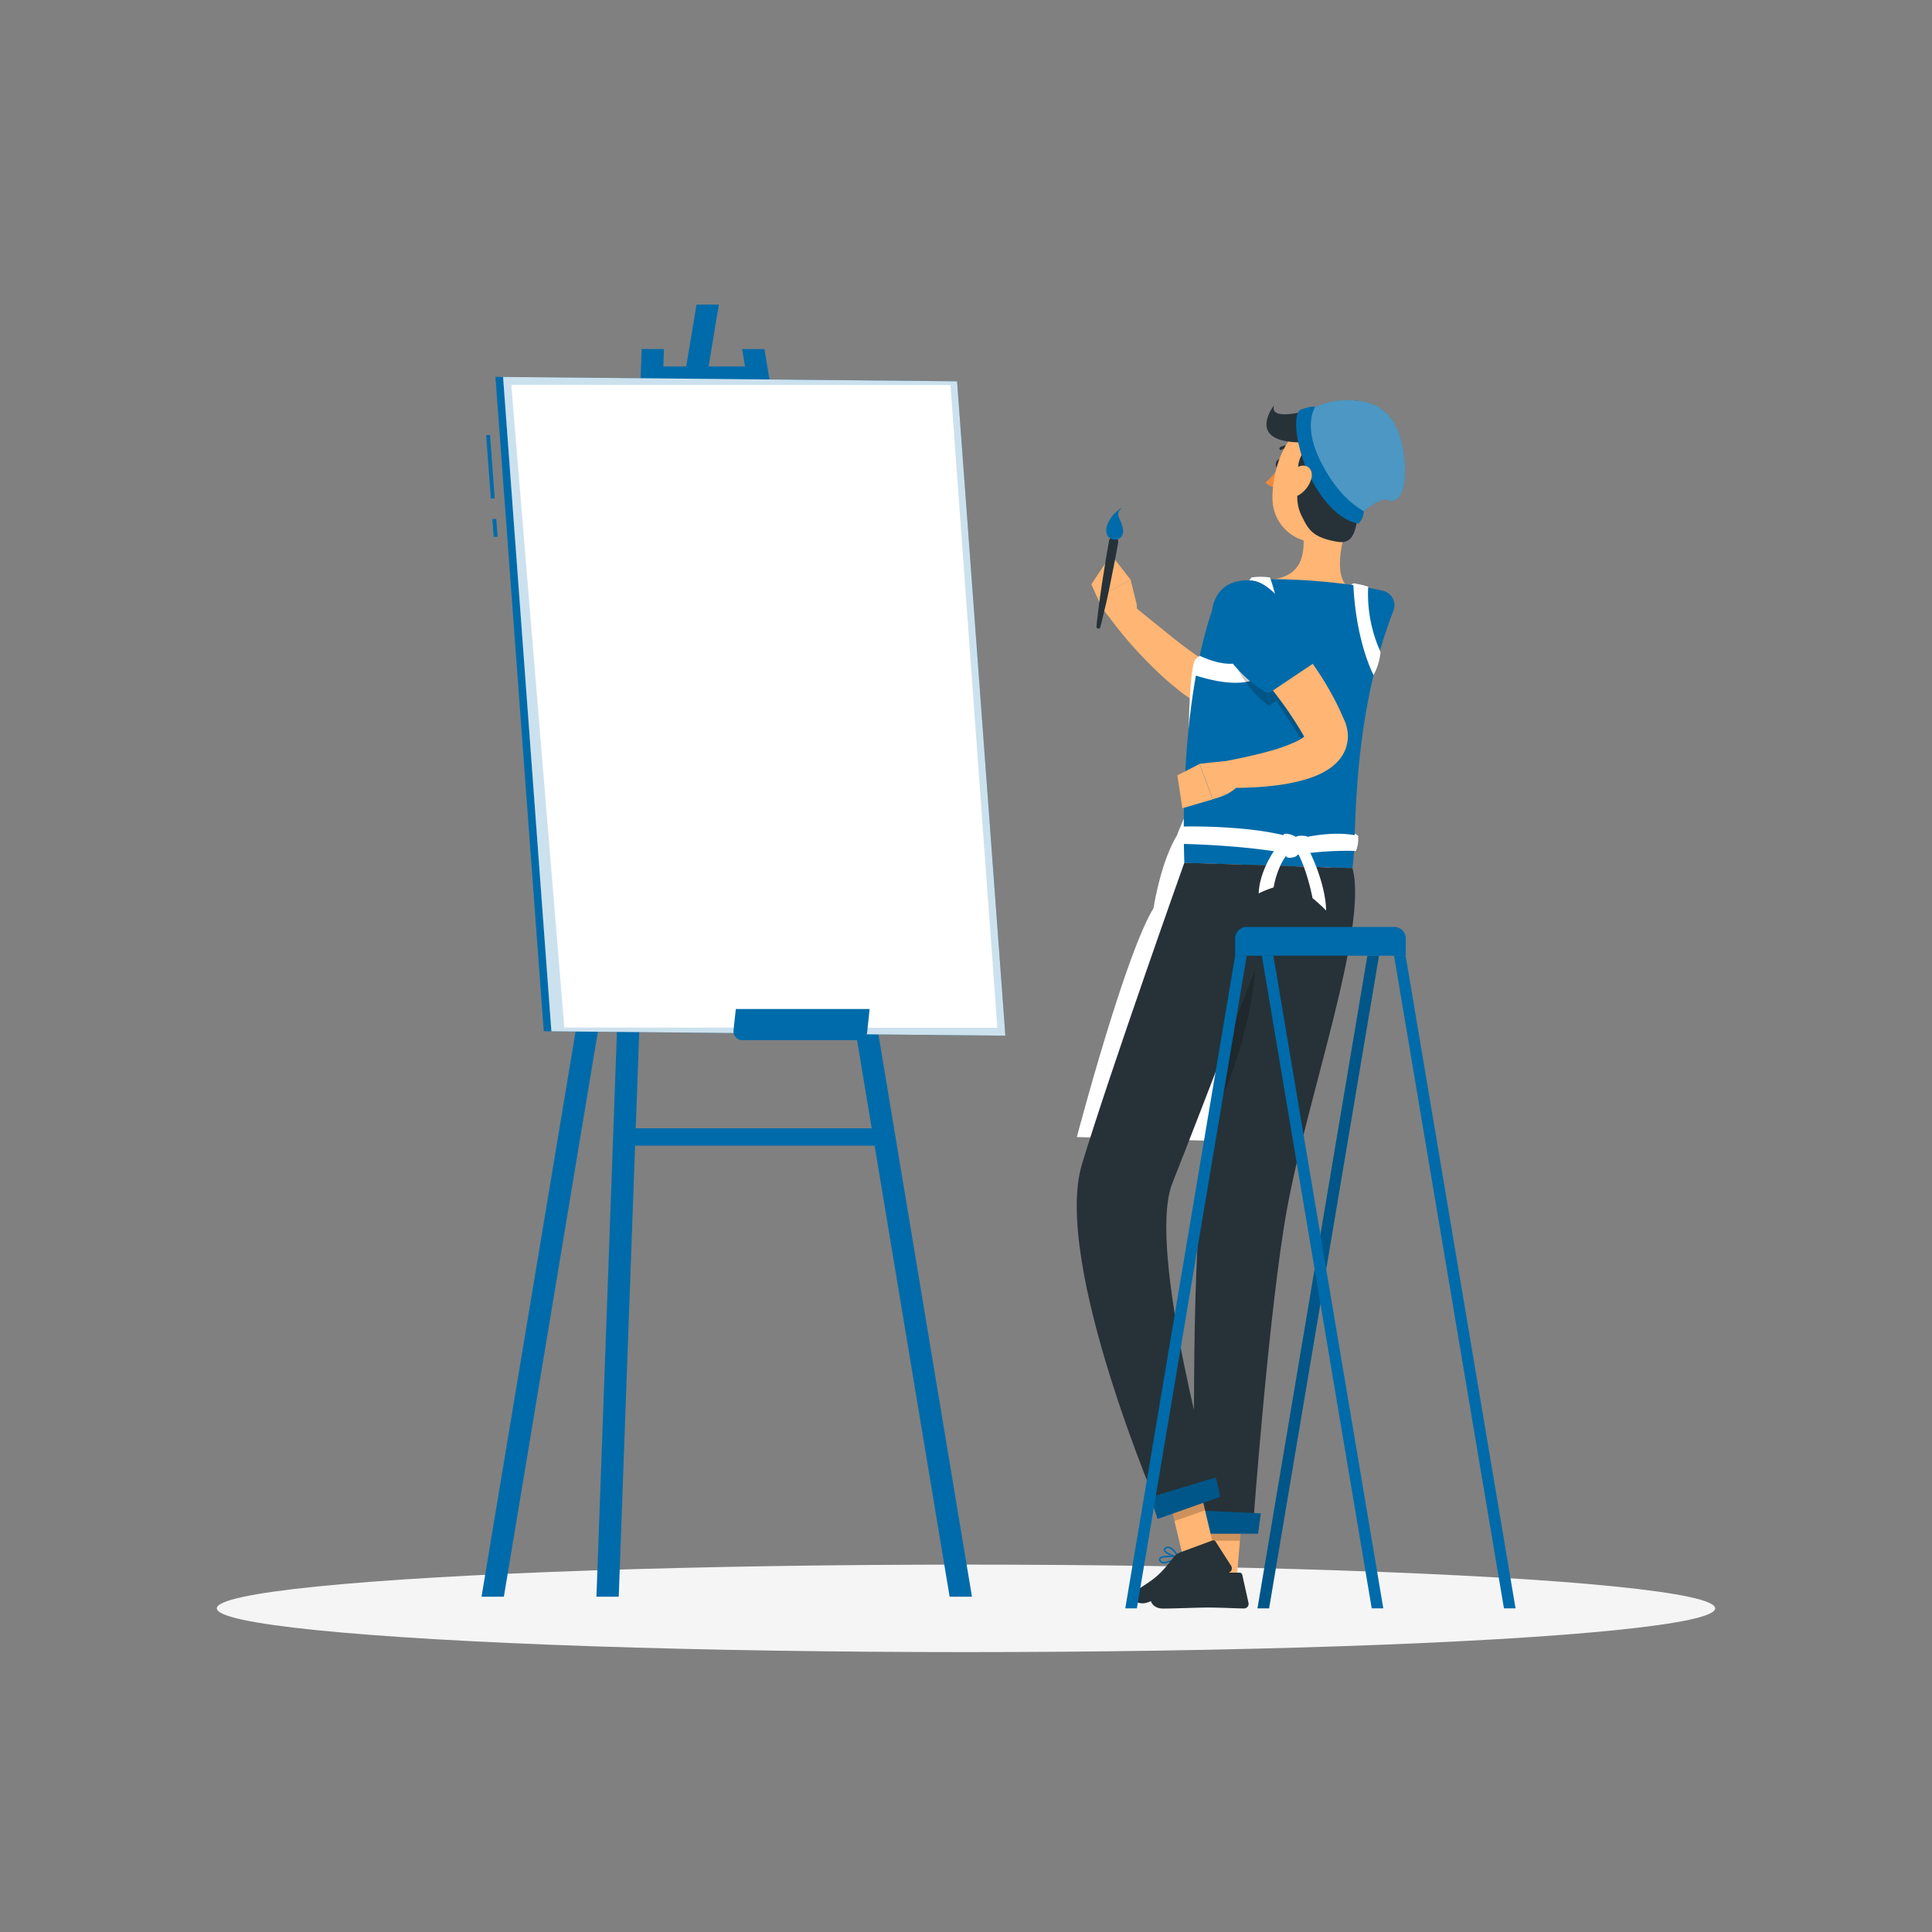 <svg xmlns="http://www.w3.org/2000/svg" viewBox="0 0 500 500"><rect x="0" y="0" width="500" height="500" fill="#808080" stroke="none"/><g id="freepik--Shadow--inject-3"><ellipse id="freepik--path--inject-3" cx="250" cy="416.24" rx="193.89" ry="11.32" style="fill:#f5f5f5"></ellipse></g><g id="freepik--Canvas--inject-3"><polygon points="154.36 413.22 160.13 413.22 171.84 90.33 166.06 90.33 154.36 413.22" style="fill:#006BAA"></polygon><polygon points="251.54 413.22 245.76 413.22 192.06 90.33 197.84 90.33 251.54 413.22" style="fill:#006BAA"></polygon><polygon points="124.62 413.22 130.4 413.22 186.04 78.83 180.26 78.83 124.62 413.22" style="fill:#006BAA"></polygon><rect x="169.18" y="94.83" width="26.02" height="4.13" transform="translate(364.37 193.8) rotate(180)" style="fill:#006BAA"></rect><rect x="163.1" y="292" width="65.11" height="4.5" transform="translate(391.3 588.5) rotate(180)" style="fill:#006BAA"></rect><rect x="127.6" y="134.32" width="1" height="4.61" transform="translate(-9.79 9.89) rotate(-4.26)" style="fill:#006BAA"></rect><rect x="126.43" y="112.55" width="1" height="16.48" transform="translate(-8.61 9.74) rotate(-4.25)" style="fill:#006BAA"></rect><polygon points="140.72 266.88 142.7 266.9 130.2 97.55 128.22 97.53 140.72 266.88" style="fill:#006BAA"></polygon><polygon points="142.7 266.9 260.19 268.03 247.69 98.68 130.2 97.55 142.7 266.9" style="fill:#006BAA"></polygon><polygon points="142.7 266.9 260.19 268.03 247.69 98.68 130.2 97.55 142.7 266.9" style="fill:#fff;opacity:0.8"></polygon><polygon points="146.05 265.93 258.11 265.99 245.99 99.65 132.32 99.58 146.05 265.93" style="fill:#fff"></polygon><path d="M192.13,269.2h30a2.31,2.31,0,0,0,2.29-2.07l.64-6H190.43l-.59,5.47A2.31,2.31,0,0,0,192.13,269.2Z" style="fill:#006BAA"></path></g><g id="freepik--Character--inject-3"><path d="M315.63,172.94a19.88,19.88,0,0,1-3.23-1.59c-1.14-.69-2.32-1.44-3.48-2.26-2.33-1.64-4.65-3.45-6.95-5.31-4.57-3.75-6.79-5.34-11.22-9.35l-4.56,4.1A104.64,104.64,0,0,0,296,170.31c2.17,2.26,4.44,4.45,6.9,6.56,1.23,1,2.51,2.1,3.9,3.08a30.13,30.13,0,0,0,4.74,2.82,15.29,15.29,0,0,0,3.35,1.1,9.1,9.1,0,0,0,5.45-.55,8.22,8.22,0,0,0,2.82-2.13,8.86,8.86,0,0,0,.92-1.3c.22-.4.44-.84.6-1.22l.21-.57.15-.47.18-.6Z" style="fill:#ffb573"></path><path d="M298.52,235.06c1.91-11.08,4.77-16.73,6.1-18.89,1.06-3.06,2.6-5.54,3.33-9.3-.74-13.79-.24-32.87,1.28-36,.87-1.38,7-4.74,7.49-4.86.92-8.82,7.16-16.55,7.16-16.55a35.24,35.24,0,0,1,4.79,0c-6.18,8.22-7,13.53-7.49,15.71a80.27,80.27,0,0,1,19.77-.31c1.78-8.79,9.28-13.88,9.28-13.88a19,19,0,0,1,3.86.88c-6.41,6.92-7.6,11.21-8.39,13.6,2.69.4,5.75,5.56,5.75,5.56-4.38,17.84-7.6,33.38-7.68,37.21s1.46,3,2,6.46c5.24.66,5.71,1.66,5.71,1.66a8.38,8.38,0,0,1-.56,3.89,22.68,22.68,0,0,0-5.48-1.23c-4.93,26.24-11.83,51.42-12.34,76.77l-54.41-1.51S291.12,247.09,298.52,235.06Z" style="fill:#fff"></path><path d="M294.14,156.28l-1.52-6.22L284,154.67s2.67,7.11,6.67,6.46l2.44-1.87A2.89,2.89,0,0,0,294.14,156.28Z" style="fill:#ffb573"></path><polygon points="287.55 143.53 282.45 151.23 283.98 154.67 292.62 150.06 287.55 143.53" style="fill:#ffb573"></polygon><path d="M350.61,130.16c-2.38,5.89-5.77,16.73-2.46,21-3.87,3-8.83,6.43-15.89,6.2s-4.84-5-2.46-7.46c6.91-1.13,7.75-6.08,7.55-10.79Z" style="fill:#ffb573"></path><path d="M331.3,116.41a.38.38,0,0,0,.37,0,3,3,0,0,1,2.79-.12.39.39,0,0,0,.53-.16.39.39,0,0,0-.15-.52,3.84,3.84,0,0,0-3.53.12.38.38,0,0,0-.16.52A.33.33,0,0,0,331.3,116.41Z" style="fill:#263238"></path><path d="M331.72,120a23.58,23.58,0,0,1-4.23,4.87,3.81,3.81,0,0,0,3,1.22Z" style="fill:#ed893e"></path><path d="M331.72,120.21c-.13.64-.59,1.1-1,1s-.65-.69-.52-1.33.59-1.1,1-1S331.86,119.56,331.72,120.21Z" style="fill:#263238"></path><path d="M353.72,122.69c-2.15,7.82-3,12.5-7.85,15.73-7.3,4.86-16.31-.81-16.55-9.11-.21-7.48,3.33-19,11.74-20.53A11.05,11.05,0,0,1,353.72,122.69Z" style="fill:#ffb573"></path><path d="M336.78,124a10.94,10.94,0,0,0,.28,9.89c1.61,3.28,2.86,5.28,9.06,6.32s4.11-7.49,7-10.88,13.16-14,2.77-16.66c2.23-7.84-3.4-10.45-10.58-8.28s-16.9,4.85-15.58.5c0,0-8.56,10.78,10,9.5C333.62,119.61,336.78,124,336.78,124Z" style="fill:#263238"></path><path d="M340.28,105.42a20.06,20.06,0,0,1,10.61-1.76c5.8.48,10.36,3.5,12,11.58s.5,15.09-3.42,14.39c-1.29-1.63-6.6,2.7-6.6,2.7-1.11,2.21-8.69-3.41-11.94-9.83S335.57,106.17,340.28,105.42Z" style="fill:#006BAA"></path><path d="M340.28,105.42a20.06,20.06,0,0,1,10.61-1.76c5.8.48,10.36,3.5,12,11.58s.5,15.09-3.42,14.39c-1.29-1.63-6.6,2.7-6.6,2.7-1.11,2.21-8.69-3.41-11.94-9.83S335.57,106.17,340.28,105.42Z" style="fill:#fff;opacity:0.3"></path><path d="M337,105.89c-2.67.44-1.72,8.89,1.28,15.83s8.08,12.95,13.27,13.78a4.39,4.39,0,0,0,1.39-3.17c-1.44-1-6.51-3.61-11.17-12.94s-1.44-14-1.44-14C340.18,104.79,337,105.89,337,105.89Z" style="fill:#006BAA"></path><path d="M339.34,124a7.39,7.39,0,0,1-3,4c-1.88,1.21-3.19-.26-3-2.34.19-1.86,1.4-4.74,3.43-5.11S339.94,122,339.34,124Z" style="fill:#ffb573"></path><polygon points="320.11 407.9 311.94 407.9 313.57 388.98 321.74 388.98 320.11 407.9" style="fill:#ffb573"></polygon><path d="M310.85,407h9.95a.71.71,0,0,1,.7.56l1.61,7.26a1.19,1.19,0,0,1-1.19,1.45c-3.21-.05-5.54-.24-9.58-.24-2.48,0-7.94.26-11.37.26s-3.87-3.39-2.47-3.7c6.29-1.38,9-3.27,11-5.09A2,2,0,0,1,310.85,407Z" style="fill:#263238"></path><polygon points="321.74 388.99 313.57 388.99 312.73 398.74 320.9 398.74 321.74 388.99" style="opacity:0.2"></polygon><path d="M287.88,139.12c-1,.31-.82.84-.94,1.31l-.25,1.44-.5,2.88-.92,5.78q-.43,2.88-.83,5.79c-.22,1.94-.5,3.87-.68,5.82a.51.51,0,0,0,1,.17c.51-1.89.92-3.79,1.38-5.69s.84-3.81,1.23-5.72l1.14-5.73.53-2.88.27-1.43c0-.49.4-.92-.43-1.57A1.1,1.1,0,0,0,287.88,139.12Z" style="fill:#263238"></path><path d="M288.17,139.63c1.05.2,3-.45,2.39-3.11s-2.23-3.29-.14-5.19C286.45,133.62,284.66,138.93,288.17,139.63Z" style="fill:#006BAA"></path><path d="M360.53,158.27c-11.41,29.76-9.19,60-10.55,66.4l-43.48-1.35c-1.15-38.19,5.18-62.46,9.1-69.72a5.24,5.24,0,0,1,3.77-2.72c1.15-.18,2.63-.38,4.29-.56,1.21-.13,2.51-.25,3.87-.33.74-.05,1.5-.08,2.27-.1a158.61,158.61,0,0,1,18.36,1.26c1.14.14,2.3.31,3.42.49s2.05.36,3,.55c1.21.23,2.34.48,3.34.71A3.86,3.86,0,0,1,360.53,158.27Z" style="fill:#006BAA"></path><path d="M310.49,169.72l-1.37,5c33.05,10.68,19.55-25.27,19.55-25.27a17.49,17.49,0,0,0-4.79,0C330.28,167.33,324.22,176.07,310.49,169.72Z" style="fill:#fff"></path><path d="M328.39,161.92c7.8-.28,11.56,13.72,11.56,13.72l-1,.75,6.81,11.78-8,4.66-7.47-11.47-1.9,1.41a29.2,29.2,0,0,1-7.85-9.21C316.22,165.48,318.93,162.24,328.39,161.92Z" style="opacity:0.2"></path><path d="M348.76,189.45a10.3,10.3,0,0,0-.44-2,9.2,9.2,0,0,0-.33-.89l-.3-.67c-.57-1.27-1.13-2.56-1.76-3.79a78.18,78.18,0,0,0-4.13-7.24,80.62,80.62,0,0,0-4.84-6.76c-.88-1.08-1.77-2.14-2.71-3.18-.46-.53-.95-1-1.43-1.56l-.77-.77-.85-.83-8.55,9,1.1,1.19c.4.43.8.86,1.2,1.31.79.89,1.57,1.82,2.33,2.75,1.55,1.86,3,3.78,4.46,5.74s2.8,4,4.05,6c.62.95,1.17,1.93,1.74,2.91a13.41,13.41,0,0,1-2.34,1.37,43.48,43.48,0,0,1-6.57,2.34c-4.69,1.31-9.75,2.31-14.69,3.21l.25,6.13a85.69,85.69,0,0,0,16.23-.47,46,46,0,0,0,8.43-1.83,21.55,21.55,0,0,0,4.56-2.07,13.44,13.44,0,0,0,2.46-1.92,10.19,10.19,0,0,0,2.26-3.31A9.43,9.43,0,0,0,348.76,189.45Z" style="fill:#ffb573"></path><path d="M316.83,197l-6.38.66,3.4,9.17s7.41-1.67,7.31-5.72l-1.52-2.67A2.9,2.9,0,0,0,316.83,197Z" style="fill:#ffb573"></path><polygon points="304.7 200.67 305.99 209.17 313.85 206.88 310.45 197.7 304.7 200.67" style="fill:#ffb573"></polygon><path d="M324.15,150.26c7.77.82,17.23,20.44,17.23,20.44l-13,8.7s-5.4-1.91-11.22-10.15C310.19,159.33,314,149.21,324.15,150.26Z" style="fill:#006BAA"></path><path d="M321.92,223.8S313,288,310.68,311.87c-2.55,26.18-1.45,83.77-1.45,83.77h15s4.2-57.59,8.91-83.12c5.36-29.07,21-72.63,16.88-87.84Z" style="fill:#263238"></path><path d="M324.61,242.92c-.54.18-2.92.46-5.42.87-1.81,13.46-4.2,31.47-6.06,46.67C320.05,278.35,326.49,255,324.61,242.92Z" style="opacity:0.2"></path><polygon points="307.96 396.92 325.58 396.92 326.3 391.66 307.9 390.81 307.96 396.92" style="fill:#006BAA"></polygon><polygon points="307.96 396.92 325.58 396.92 326.3 391.66 307.9 390.81 307.96 396.92" style="opacity:0.2"></polygon><path d="M320.55,400.6h0Z" style="fill:#006BAA"></path><path d="M308.14,408.38a10,10,0,0,0,2.14-.29.19.19,0,0,0,.15-.16.2.2,0,0,0-.09-.2c-.3-.18-2.93-1.8-3.84-1.34a.63.63,0,0,0-.33.55,1.18,1.18,0,0,0,.4,1A2.47,2.47,0,0,0,308.14,408.38Zm1.58-.57c-1.39.28-2.45.23-2.9-.14a.81.81,0,0,1-.26-.7c0-.16.07-.21.12-.23C307.15,406.5,308.65,407.2,309.72,407.81Z" style="fill:#006BAA"></path><path d="M310.24,408.09a.19.19,0,0,0,.19-.21c0-.1-.2-2.45-1.15-3.23a1.11,1.11,0,0,0-.83-.25h0a.63.63,0,0,0-.61.51c-.17.91,1.46,2.7,2.3,3.16Zm-1.65-3.31a.7.7,0,0,1,.44.17,4.69,4.69,0,0,1,1,2.56c-.84-.64-1.88-2-1.78-2.53,0-.05,0-.16.28-.19h.09Z" style="fill:#006BAA"></path><polygon points="313.93 399.6 306.02 402.36 301.75 384.32 309.67 381.56 313.93 399.6" style="fill:#ffb573"></polygon><path d="M305.08,402.87c-.05-.08-1-2.07-2.29-2.51a1.45,1.45,0,0,0-1.12.06c-.4.2-.5.44-.5.64a.49.49,0,0,0,0,.12c.19.92,2.63,1.9,3.71,2a.18.18,0,0,0,.13,0l0,0A.2.2,0,0,0,305.08,402.87Zm-3.52-1.76a.23.23,0,0,1,.11-.23.83.83,0,0,1,.17-.11,1.06,1.06,0,0,1,.45-.11,1.27,1.27,0,0,1,.38.07,4.54,4.54,0,0,1,1.88,2C303.4,402.5,301.67,401.66,301.56,401.11Z" style="fill:#006BAA"></path><path d="M305,403.11a.2.2,0,0,0,.06-.19.19.19,0,0,0-.16-.15c-.42-.06-4.07-.48-4.81.38a.6.6,0,0,0-.12.6h0a1.1,1.1,0,0,0,.66.76c1.12.43,3.2-.69,4.34-1.39Zm-4.56.24c.5-.41,2.4-.39,3.83-.26-1.58.9-2.87,1.3-3.5,1.05a.69.69,0,0,1-.43-.5.21.21,0,0,1,0-.23A.34.34,0,0,1,300.47,403.35Z" style="fill:#006BAA"></path><path d="M305.39,401.77l8.36-3.09a.71.71,0,0,1,.85.28l4,6.25A1.19,1.19,0,0,1,318,407c-3,1.06-7.46,2.5-11.25,3.9-4.44,1.64-4.41,1.84-9.62,3.76-3.14,1.17-5.19-1.69-4-2.46,5.51-3.53,6.59-4,10.58-9.13A3.77,3.77,0,0,1,305.39,401.77Z" style="fill:#263238"></path><polygon points="301.76 384.33 303.95 393.63 311.87 390.86 309.67 381.56 301.76 384.33" style="opacity:0.2"></polygon><path d="M303.41,306.18c6.93-17.39,31.67-82,31.67-82l-28.58-.89s-19,53.36-26.47,77.94c-7.8,25.56,20.24,90.32,20.24,90.32l14.38-4.49S296.48,323.57,303.41,306.18Z" style="fill:#263238"></path><polygon points="299.58 393.09 315.82 387.37 314.65 382.38 297.77 387.45 299.58 393.09" style="fill:#006BAA"></polygon><polygon points="299.58 393.09 315.82 387.37 314.65 382.38 297.77 387.45 299.58 393.09" style="opacity:0.2"></polygon><path d="M306,213.91l-.46,4.47c20.21.54,29.59,2.91,29.59,2.91a25.38,25.38,0,0,0,.45-4.08C328.2,214.38,314.2,213.75,306,213.91Z" style="fill:#fff"></path><path d="M351.45,216.33l-.56,3.89A85.15,85.15,0,0,0,335,221.29a8.58,8.58,0,0,1,.53-4.08C343.78,215.14,349,215.75,351.45,216.33Z" style="fill:#fff"></path><path d="M354.09,151.84l-3.86-.88c.66,15.29,5.25,23.75,5.25,23.75a15.84,15.84,0,0,0,1.8-6A36.24,36.24,0,0,1,354.09,151.84Z" style="fill:#fff"></path><path d="M332.89,221.29c-.34,1.16,2.26.62,2.64.24s4.61-4.92,2.34-5.17-2.45.25-2.45.25a5.48,5.48,0,0,0-2.75-.84C331.09,215.75,333.6,218.92,332.89,221.29Z" style="fill:#fff"></path><path d="M332.66,216.69c-1.73,1.35-6.63,7.81-6.92,14.52a31.88,31.88,0,0,1,3.88-1.56s.83-5.55,3.83-8.92Z" style="fill:#fff"></path><path d="M337.13,217.18c1.56,2.15,5.92,11.07,6.07,18.46a45.78,45.78,0,0,0-3.52-3.21s-1.31-7.15-4-12Z" style="fill:#fff"></path><polygon points="322.66 247.29 319.66 247.29 291.22 416.24 294.22 416.24 322.66 247.29" style="fill:#006BAA"></polygon><polygon points="356.89 247.29 353.89 247.29 325.44 416.24 328.44 416.24 356.89 247.29" style="fill:#006BAA"></polygon><polygon points="356.89 247.29 353.89 247.29 325.44 416.24 328.44 416.24 356.89 247.29" style="opacity:0.2"></polygon><polygon points="360.77 247.29 363.77 247.29 392.22 416.24 389.22 416.24 360.77 247.29" style="fill:#006BAA"></polygon><polygon points="326.55 247.29 329.55 247.29 358 416.24 355 416.24 326.55 247.29" style="fill:#006BAA"></polygon><path d="M322.62,239.89h38.2a3,3,0,0,1,3,3v4.44a0,0,0,0,1,0,0H319.66a0,0,0,0,1,0,0v-4.44A3,3,0,0,1,322.62,239.89Z" style="fill:#006BAA"></path></g></svg>